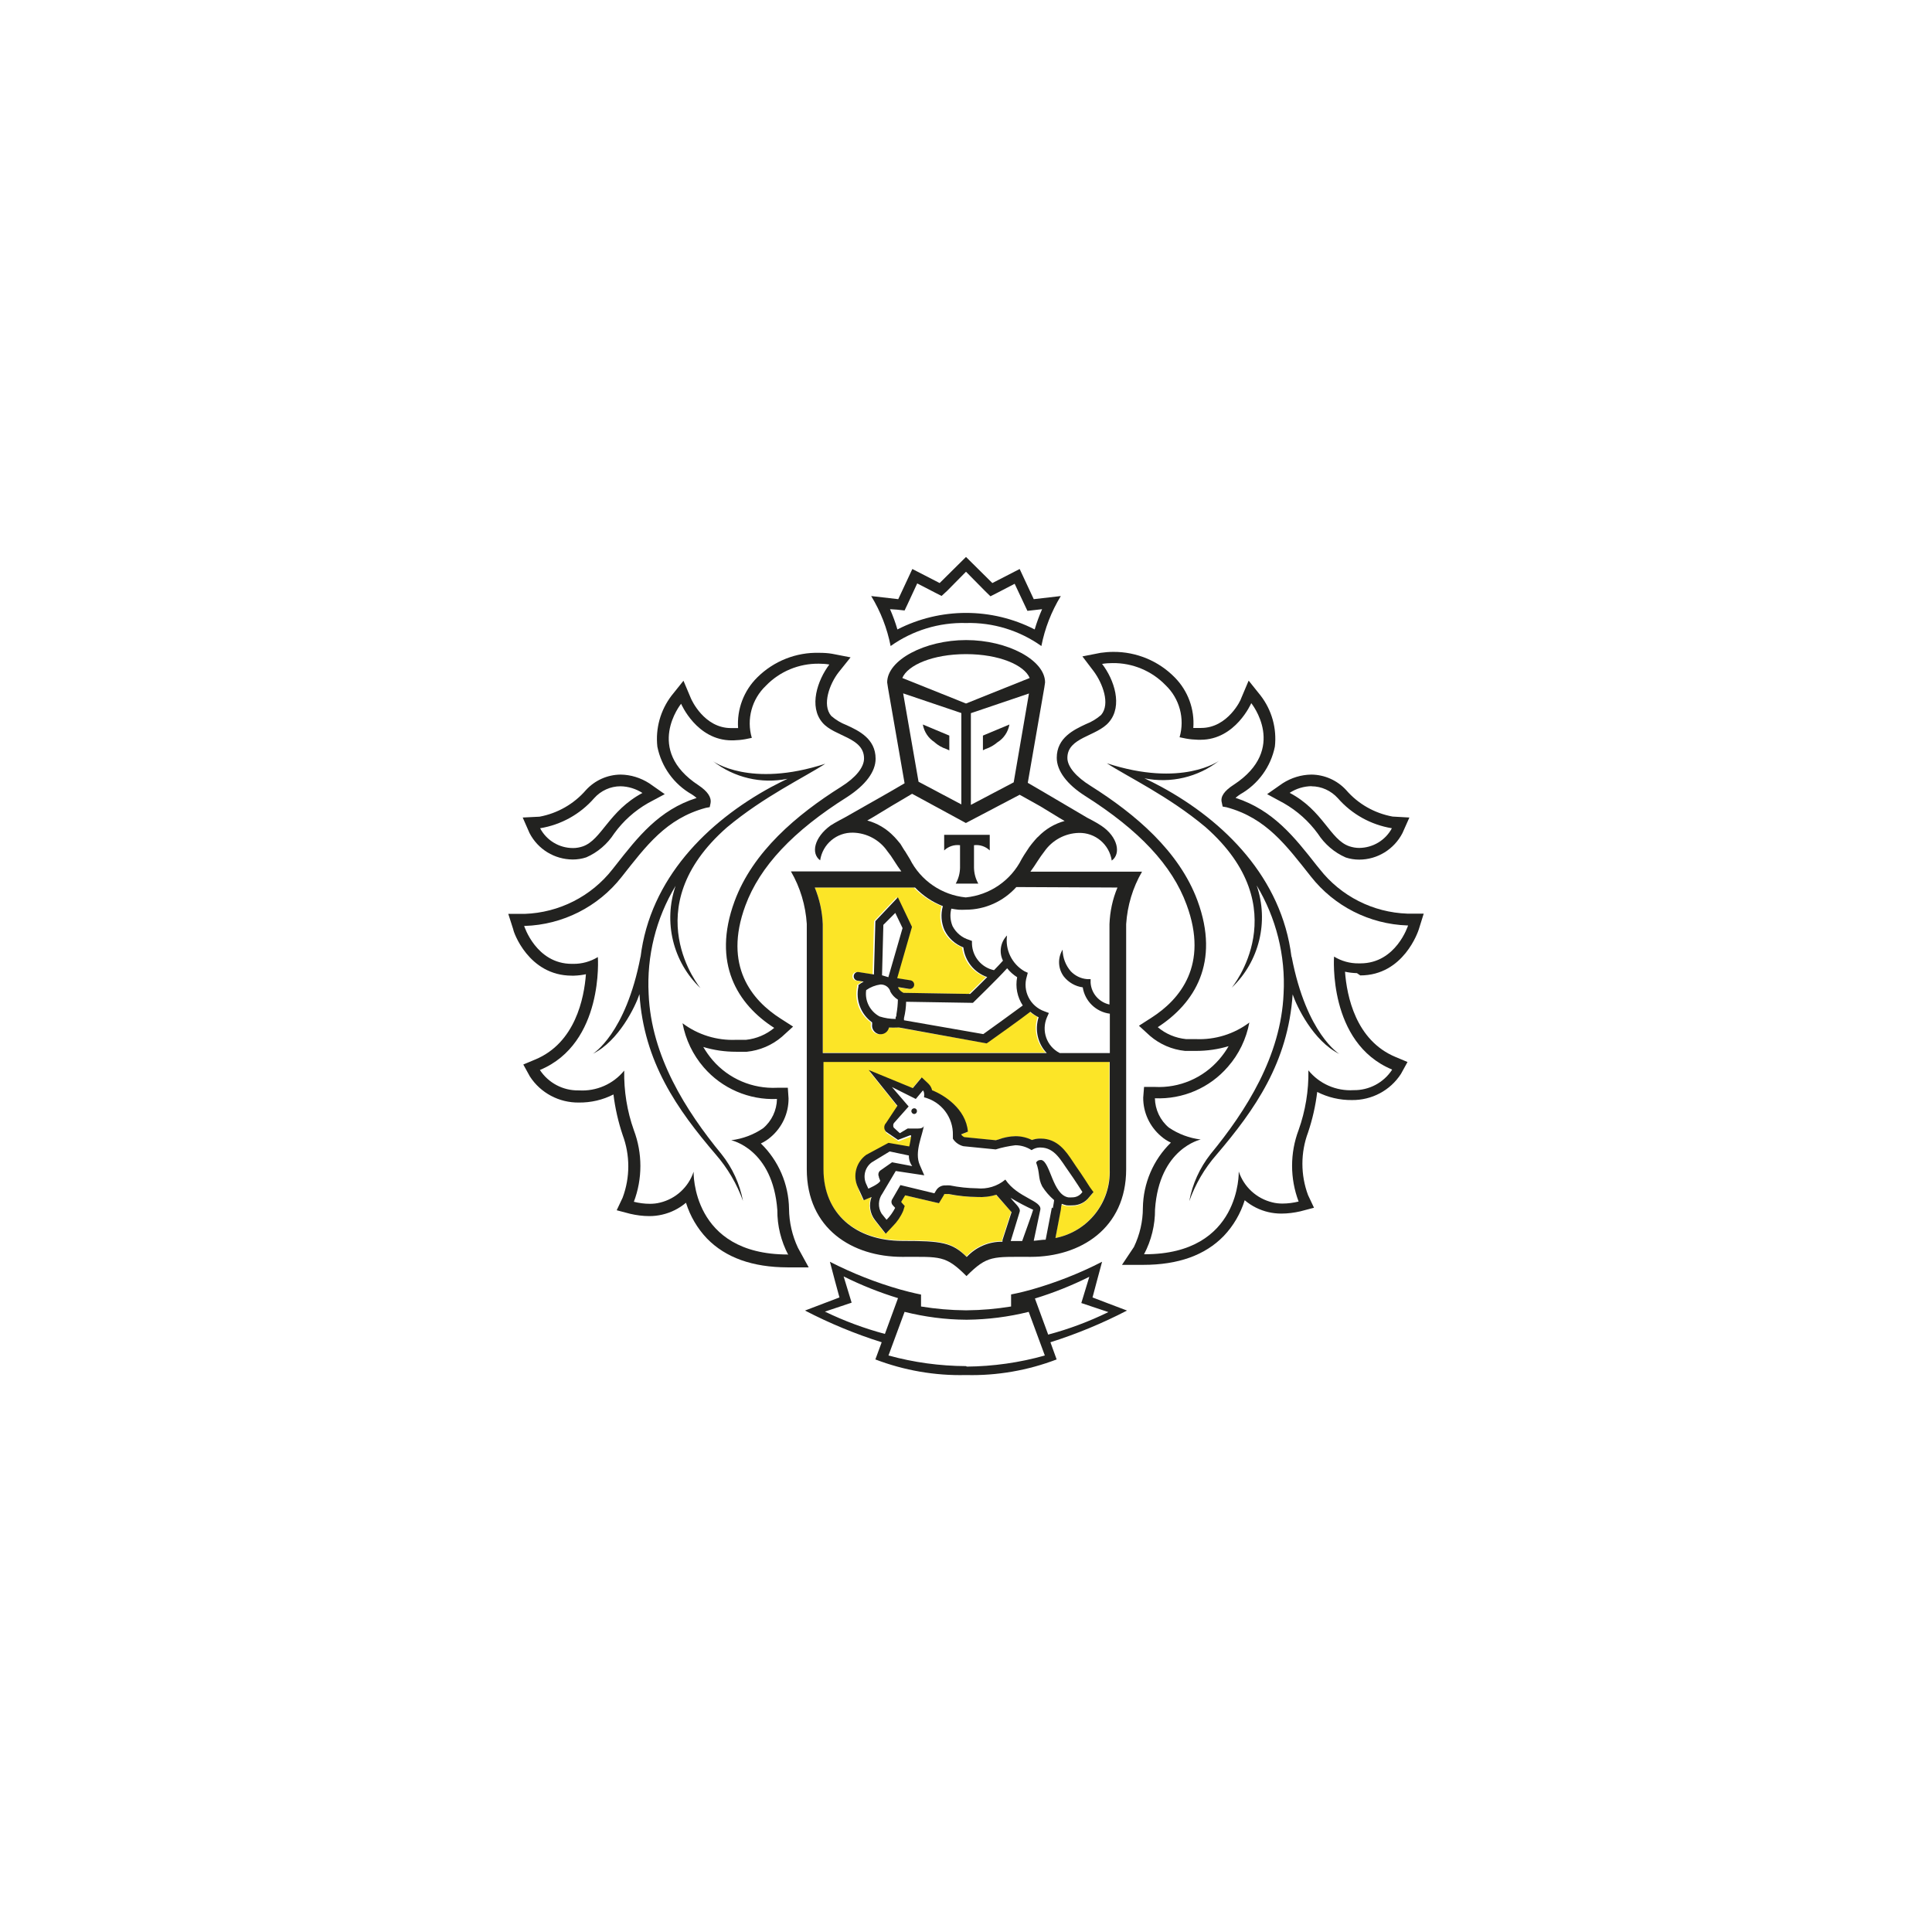 <svg width="80" height="80" viewBox="0 0 80 80" fill="none" xmlns="http://www.w3.org/2000/svg">
<rect width="80" height="80" fill="white"/>
<path d="M59.472 38.706L60 37.047L58.282 37.101C57.477 37.072 56.701 36.8 56.049 36.321H56.282C57.328 36.316 58.286 35.718 58.751 34.78L59.506 33.165C58.914 33.17 58.321 33.136 57.733 33.062C57.17 32.928 56.667 32.622 56.286 32.188C55.773 31.64 55.062 31.328 54.311 31.323C54.02 31.323 53.728 31.373 53.447 31.462C53.486 31.328 53.521 31.195 53.546 31.057C53.664 30.094 53.393 29.121 52.795 28.356L51.491 26.751L50.691 28.627C50.563 28.894 50.37 29.126 50.123 29.294C49.985 28.622 49.659 28.01 49.175 27.526C48.365 26.696 47.254 26.232 46.094 26.242C45.891 26.242 45.689 26.257 45.491 26.286L43.931 26.593C44.064 26.069 44.276 25.57 44.563 25.111L45.422 23.773L43.259 23.975L42.568 22.494L41.235 23.22L40 22L38.765 23.22L37.432 22.528L36.741 23.975L34.578 23.728L35.437 25.072C35.724 25.531 35.936 26.03 36.069 26.553L34.588 26.262H34.538C34.331 26.232 34.123 26.217 33.916 26.217C32.756 26.207 31.644 26.672 30.835 27.501C30.346 27.99 30.01 28.612 29.877 29.294C29.64 29.131 29.447 28.909 29.319 28.647L28.514 26.756L27.2 28.365C26.612 29.131 26.351 30.099 26.464 31.057C26.489 31.195 26.523 31.328 26.563 31.462C26.282 31.373 25.99 31.323 25.699 31.323C24.948 31.328 24.237 31.64 23.724 32.188C23.348 32.617 22.849 32.923 22.291 33.062C21.699 33.151 21.096 33.185 20.494 33.165L21.23 34.805C21.694 35.743 22.652 36.341 23.699 36.346H23.931C23.289 36.815 22.523 37.086 21.728 37.121L20 37.047L20.528 38.706C20.924 40.005 22.044 40.958 23.393 41.131C23.254 42.005 22.701 42.761 21.911 43.156L20.588 43.694L21.299 44.933C21.886 45.847 22.899 46.39 23.98 46.38C24.262 46.38 24.543 46.351 24.82 46.291C24.889 46.593 24.978 46.894 25.076 47.185C25.323 47.837 25.338 48.548 25.126 49.21L24.484 50.558L25.921 50.938C26.242 51.022 26.578 51.062 26.909 51.062C27.146 51.062 27.378 51.037 27.61 50.983C27.778 50.943 27.946 50.894 28.104 50.83C28.286 51.16 28.518 51.467 28.78 51.738C29.699 52.681 31.003 53.16 32.657 53.16H33.837L31.402 54.173L33.249 55.086C33.995 55.452 34.756 55.783 35.531 56.074L35.309 56.716L35.946 57.007C37.002 57.422 38.123 57.654 39.259 57.694H40.775C41.906 57.654 43.022 57.417 44.074 57.002L44.691 56.716L44.474 56.074C45.259 55.773 46.03 55.432 46.78 55.052L48.593 54.173L46.163 53.185H47.348C49.002 53.185 50.311 52.691 51.225 51.763C51.491 51.491 51.718 51.185 51.901 50.854C52.059 50.919 52.227 50.968 52.395 51.007C52.627 51.062 52.859 51.086 53.096 51.086C53.427 51.086 53.763 51.042 54.084 50.963L55.526 50.583L54.899 49.259C54.662 48.588 54.672 47.852 54.923 47.185C55.027 46.884 55.111 46.578 55.18 46.272C55.457 46.331 55.743 46.361 56.025 46.361C57.116 46.37 58.133 45.807 58.711 44.879L59.412 43.654L58.109 43.121C57.319 42.726 56.765 41.97 56.627 41.096C57.975 40.919 59.096 39.97 59.491 38.667L59.472 38.706Z" fill="white"/>
<path d="M45.936 43.951H34.084V48.395C34.084 50.222 35.403 51.358 37.353 51.358C38.983 51.358 39.412 51.422 40.015 52.025C40.395 51.615 40.933 51.383 41.496 51.392V51.323L41.872 50.168L41.235 49.471C40.978 49.551 40.711 49.58 40.444 49.565C40.044 49.56 39.649 49.521 39.259 49.442H39.136C39.081 49.442 39.081 49.442 39.067 49.471L38.993 49.595L38.859 49.817L38.602 49.758L37.462 49.491L37.304 49.748V49.778L37.442 49.931L37.383 50.128C37.279 50.37 37.131 50.588 36.943 50.775L36.657 51.081L36.395 50.755L36.203 50.514C35.995 50.242 35.946 49.886 36.064 49.565L35.743 49.699L35.6 49.383L35.521 49.16C35.319 48.691 35.472 48.148 35.882 47.852L36.8 47.358L37.674 47.531C37.674 47.447 37.728 47.146 37.753 47.072H37.704L37.21 47.259L36.716 46.923C36.617 46.825 36.612 46.662 36.716 46.558L37.185 45.847L35.995 44.365L37.778 45.067L37.901 44.919L38.148 44.622L38.43 44.889C38.504 44.963 38.553 45.052 38.578 45.156C39.072 45.353 39.985 45.931 40.059 46.869L39.778 46.983C39.812 47.032 39.857 47.072 39.911 47.096L41.215 47.225L41.333 47.19C41.556 47.106 41.793 47.062 42.03 47.057C42.267 47.057 42.499 47.111 42.711 47.215C42.805 47.18 42.909 47.16 43.008 47.156H43.072C43.768 47.156 44.119 47.679 44.395 48.094L44.538 48.301C44.78 48.647 45.101 49.151 45.116 49.17L45.259 49.392L45.081 49.6C44.919 49.817 44.662 49.941 44.39 49.941C44.311 49.946 44.232 49.946 44.153 49.941C44.084 49.926 44.015 49.906 43.946 49.877C43.946 49.946 43.946 50.03 43.906 50.099L43.704 51.264C45.047 50.992 45.995 49.788 45.941 48.415L45.936 43.951ZM34.069 43.59H43.299C42.923 43.195 42.795 42.627 42.963 42.109C42.84 42.049 42.721 41.97 42.617 41.882C42.257 42.148 41.136 42.948 40.869 43.151L40.81 43.19L37.185 42.548H37.111C36.993 42.553 36.874 42.553 36.756 42.548C36.721 42.711 36.578 42.825 36.415 42.825H36.356C36.163 42.79 36.03 42.607 36.059 42.415V42.336C35.59 42 35.368 41.417 35.491 40.854V40.79L35.546 40.751C35.546 40.751 35.615 40.701 35.709 40.647L35.447 40.607C35.348 40.588 35.284 40.499 35.299 40.4C35.314 40.301 35.403 40.237 35.501 40.252H35.506L36.133 40.351L36.193 38.143L37.126 37.156L37.709 38.38L37.096 40.504L37.649 40.593C37.748 40.612 37.812 40.701 37.798 40.8C37.783 40.889 37.709 40.948 37.62 40.948H37.59L37.141 40.874V40.909C37.19 40.998 37.264 41.067 37.358 41.111L40.119 41.156L40.825 40.459C40.286 40.272 39.901 39.797 39.837 39.23C39.491 39.096 39.21 38.84 39.052 38.509C38.919 38.197 38.894 37.847 38.988 37.521C38.553 37.348 38.158 37.086 37.837 36.751H33.738C33.936 37.235 34.049 37.748 34.069 38.267V43.59Z" fill="#FCE527"/>
<path d="M37.857 45.891C37.798 45.891 37.743 45.936 37.738 45.995V46C37.733 46.064 37.783 46.123 37.847 46.128H37.852C37.921 46.128 37.97 46.074 37.97 46.01C37.97 45.941 37.921 45.891 37.857 45.891Z" fill="#222220"/>
<path d="M37.852 45.886C37.857 45.886 37.857 45.891 37.857 45.891C37.862 45.891 37.862 45.886 37.867 45.886H37.852ZM45.921 53.985L45.239 53.724L45.427 53.017L45.635 52.247C44.701 52.726 43.723 53.111 42.716 53.398C42.222 53.536 41.867 53.6 41.867 53.6V54.099C41.259 54.198 40.647 54.252 40.03 54.257H39.975C39.358 54.252 38.746 54.198 38.138 54.099V53.605C38.138 53.605 37.778 53.536 37.284 53.398C36.276 53.111 35.299 52.726 34.365 52.247L34.568 53.017L34.76 53.724L34.074 53.985L33.333 54.267C34.351 54.795 35.412 55.235 36.509 55.58L36.247 56.291C37.437 56.746 38.711 56.968 39.985 56.938H40.015C41.289 56.968 42.563 56.746 43.753 56.291L43.496 55.58C44.588 55.235 45.649 54.795 46.667 54.267L45.921 53.985ZM34.158 54.311L35.264 53.941L34.933 52.854C35.659 53.215 36.41 53.516 37.185 53.753L36.642 55.235C35.788 55.007 34.953 54.696 34.158 54.311ZM40.03 56.588L40.005 56.568C38.919 56.563 37.837 56.415 36.79 56.128L37.457 54.321C38.286 54.528 39.141 54.642 40 54.647H40.054C40.913 54.637 41.768 54.528 42.597 54.321L43.264 56.128C42.212 56.425 41.121 56.578 40.03 56.588ZM43.398 55.264V55.249L42.854 53.768C43.63 53.531 44.38 53.23 45.106 52.869L44.775 53.956L45.896 54.331C45.096 54.721 44.257 55.037 43.398 55.264ZM40 25.798C41.116 25.768 42.212 26.104 43.121 26.751C43.264 26.02 43.536 25.319 43.926 24.681L42.805 24.81L42.222 23.561L41.091 24.143L40 23.062L38.909 24.143L37.778 23.561L37.195 24.81L36.074 24.681C36.464 25.319 36.736 26.02 36.879 26.751C37.788 26.104 38.884 25.768 40 25.798ZM37.146 25.244L37.457 25.279L37.59 24.998L37.98 24.158L38.706 24.533L38.988 24.677L39.215 24.469L40 23.674L40.785 24.469L41.012 24.691L41.294 24.548L42.015 24.173L42.41 25.012L42.543 25.294L42.854 25.259L43.151 25.225C43.032 25.496 42.928 25.778 42.844 26.064C41.062 25.151 38.943 25.151 37.16 26.064C37.077 25.778 36.973 25.496 36.854 25.225L37.146 25.244ZM54.647 35.99L54.514 35.827C53.595 34.657 52.721 33.546 51.161 33.037C51.225 32.983 51.289 32.933 51.358 32.889C52.099 32.469 52.622 31.748 52.79 30.914C52.874 30.158 52.662 29.402 52.198 28.8L51.704 28.183L51.393 28.919C51.393 28.963 50.844 30.143 49.738 30.143H49.412C49.472 29.368 49.19 28.602 48.642 28.049C47.975 27.368 47.057 26.988 46.104 26.993C45.926 26.993 45.748 27.007 45.575 27.032L44.82 27.18L45.289 27.797C45.654 28.291 45.985 29.146 45.595 29.605C45.407 29.768 45.195 29.896 44.963 29.985C44.469 30.217 43.758 30.548 43.758 31.378C43.758 31.916 44.178 32.479 44.933 32.958C47.161 34.37 48.538 35.827 49.136 37.467C50.059 39.965 48.854 41.388 47.684 42.138L47.161 42.474L47.62 42.894C48.03 43.245 48.533 43.462 49.072 43.516H49.521C49.98 43.516 50.435 43.452 50.874 43.319C50.766 43.511 50.632 43.694 50.489 43.862C49.822 44.637 48.835 45.062 47.812 45.007H47.373L47.338 45.447C47.333 46.064 47.605 46.647 48.074 47.047C48.198 47.156 48.336 47.245 48.484 47.314C47.753 48.025 47.338 48.998 47.324 50.02C47.324 50.578 47.195 51.131 46.953 51.635L46.459 52.375H47.338C48.79 52.375 49.901 51.975 50.672 51.18C51.072 50.761 51.368 50.252 51.541 49.699C51.827 49.941 52.163 50.109 52.529 50.193C52.701 50.232 52.879 50.252 53.057 50.252C53.324 50.252 53.59 50.217 53.847 50.158L54.41 50.01L54.163 49.486C53.852 48.652 53.852 47.728 54.163 46.894C54.346 46.351 54.474 45.788 54.543 45.215C54.988 45.442 55.481 45.556 55.98 45.551C56.8 45.56 57.566 45.156 58.01 44.469L58.282 43.975L57.788 43.768C56.133 43.081 55.768 41.235 55.694 40.237C55.857 40.272 56.02 40.291 56.188 40.296L56.326 40.39C58.123 40.39 58.726 38.558 58.751 38.479L58.953 37.832H58.277C56.854 37.783 55.526 37.111 54.647 35.99ZM56.331 39.891H56.262C55.901 39.896 55.546 39.797 55.24 39.61C55.24 39.61 54.978 43.18 57.64 44.286V44.301C57.289 44.835 56.687 45.151 56.049 45.141C55.328 45.185 54.632 44.879 54.178 44.321C54.193 45.16 54.054 46 53.773 46.79C53.412 47.743 53.412 48.8 53.773 49.753C53.551 49.807 53.328 49.837 53.101 49.837C52.963 49.837 52.82 49.822 52.687 49.788C52.03 49.63 51.506 49.146 51.294 48.509C51.294 48.509 51.398 51.936 47.403 51.936H47.373C47.674 51.363 47.832 50.726 47.827 50.079C48 47.546 49.719 47.185 49.719 47.185C49.245 47.126 48.795 46.958 48.4 46.691C48.04 46.39 47.832 45.946 47.822 45.477C48.978 45.526 50.094 45.047 50.849 44.168C51.304 43.649 51.605 43.017 51.733 42.341C51.096 42.82 50.311 43.062 49.516 43.027H49.111C48.681 42.983 48.272 42.815 47.941 42.533C49.462 41.546 50.529 39.857 49.585 37.294C48.825 35.239 47.002 33.704 45.17 32.548C44.563 32.173 44.198 31.748 44.198 31.383C44.198 30.523 45.417 30.499 45.921 29.901C46.499 29.23 46.138 28.143 45.635 27.491C45.778 27.467 45.926 27.457 46.069 27.457C46.894 27.447 47.689 27.778 48.262 28.37C48.844 28.924 49.067 29.758 48.844 30.528L49.111 30.583C49.274 30.612 49.437 30.627 49.605 30.632H49.714C51.161 30.632 51.812 29.116 51.812 29.116C51.812 29.116 53.353 31.012 51.087 32.494C50.696 32.746 50.523 32.988 50.593 33.235L50.627 33.398L50.79 33.427C52.435 33.872 53.259 35.007 54.282 36.296C55.249 37.526 56.711 38.267 58.277 38.321H58.306C58.306 38.321 57.812 39.891 56.331 39.891Z" fill="#222220"/>
<path d="M53.16 33.259C53.714 33.575 54.193 34.005 54.568 34.519C54.849 34.953 55.249 35.299 55.723 35.506C55.901 35.566 56.094 35.595 56.281 35.595C57.037 35.595 57.728 35.166 58.074 34.494L58.36 33.852L57.664 33.812C56.913 33.674 56.237 33.289 55.738 32.711C55.368 32.311 54.849 32.079 54.301 32.074C53.877 32.079 53.467 32.207 53.111 32.435L52.469 32.884L53.16 33.259ZM54.316 32.553L54.301 32.558C54.721 32.558 55.116 32.741 55.398 33.052C55.975 33.714 56.765 34.153 57.635 34.296C57.368 34.795 56.849 35.106 56.281 35.111C56.143 35.111 56.005 35.086 55.872 35.042C55.072 34.77 54.79 33.56 53.402 32.83C53.674 32.652 53.99 32.558 54.316 32.553ZM53.486 39.625L53.477 39.615C53.072 36.355 50.706 34 48.074 32.573C47.832 32.44 47.605 32.331 47.388 32.227C48.474 32.449 49.605 32.183 50.479 31.501C50.479 31.501 48.953 32.622 45.832 31.605C46.696 32.168 48.375 32.958 49.911 34.242C53.743 37.61 51.002 40.899 51.002 40.899C52.148 39.812 52.548 38.153 52.035 36.662C52.844 38.01 53.235 39.57 53.151 41.141C53.042 43.728 51.605 45.99 50.123 47.793C49.679 48.361 49.373 49.027 49.245 49.738C49.496 49.032 49.877 48.38 50.37 47.817C51.975 45.936 53.333 43.985 53.526 41.175C53.694 41.669 54.375 43.106 55.462 43.644C55.462 43.644 54.099 42.825 53.486 39.625ZM33.042 51.669C32.805 51.166 32.677 50.612 32.672 50.054C32.657 49.032 32.237 48.059 31.506 47.348C31.654 47.279 31.793 47.19 31.916 47.082C32.385 46.682 32.657 46.099 32.652 45.482L32.622 45.042H32.178C31.16 45.091 30.173 44.672 29.506 43.896C29.363 43.728 29.235 43.546 29.121 43.353C29.561 43.486 30.015 43.551 30.474 43.551H30.924C31.462 43.496 31.97 43.279 32.38 42.928L32.84 42.509L32.316 42.173C31.141 41.422 29.941 40 30.864 37.501C31.462 35.877 32.84 34.41 35.086 32.998C35.842 32.504 36.257 31.956 36.257 31.417C36.257 30.588 35.56 30.257 35.052 30.025C34.82 29.936 34.607 29.808 34.42 29.645C34.025 29.185 34.356 28.311 34.726 27.837L35.22 27.22L34.459 27.072C34.286 27.042 34.109 27.032 33.931 27.032C32.968 27.003 32.039 27.373 31.358 28.049C30.8 28.598 30.509 29.368 30.563 30.148H30.267C29.156 30.148 28.632 28.973 28.612 28.924L28.301 28.188L27.807 28.805C27.348 29.407 27.136 30.163 27.22 30.919C27.388 31.753 27.906 32.474 28.647 32.894C28.716 32.938 28.785 32.988 28.845 33.042C27.284 33.536 26.41 34.662 25.491 35.832L25.358 36C24.479 37.121 23.146 37.793 21.724 37.842H21.047L21.254 38.489C21.254 38.568 21.877 40.4 23.679 40.4H23.768C23.936 40.395 24.099 40.375 24.262 40.341C24.188 41.328 23.822 43.185 22.163 43.872L21.669 44.079L21.941 44.573C22.385 45.259 23.151 45.664 23.97 45.654C24.469 45.659 24.958 45.546 25.402 45.319C25.472 45.891 25.6 46.454 25.783 46.998C26.094 47.832 26.094 48.756 25.783 49.59L25.536 50.114L26.099 50.262C26.356 50.321 26.622 50.356 26.889 50.356C27.067 50.356 27.244 50.336 27.417 50.296C27.783 50.212 28.119 50.044 28.405 49.803C28.578 50.356 28.874 50.864 29.274 51.284C30.049 52.079 31.16 52.474 32.607 52.479H33.486L33.042 51.669ZM32.617 51.946C28.622 51.946 28.721 48.519 28.721 48.519C28.509 49.156 27.985 49.64 27.328 49.798C27.195 49.832 27.052 49.847 26.914 49.847C26.686 49.847 26.464 49.817 26.247 49.763C26.607 48.81 26.607 47.753 26.247 46.8C25.965 46.01 25.832 45.17 25.847 44.331C25.393 44.889 24.696 45.195 23.975 45.151H23.951C23.309 45.161 22.706 44.84 22.356 44.306C25.017 43.2 24.756 39.63 24.756 39.63C24.449 39.817 24.094 39.916 23.733 39.911H23.679C22.198 39.911 21.704 38.341 21.704 38.341H21.733C23.299 38.291 24.765 37.551 25.733 36.321C26.751 35.032 27.58 33.896 29.225 33.452L29.388 33.422L29.422 33.259C29.467 33.008 29.294 32.766 28.928 32.519C26.662 31.037 28.203 29.141 28.203 29.141C28.203 29.141 28.845 30.657 30.301 30.657H30.37C30.538 30.652 30.701 30.637 30.864 30.608L31.131 30.553C30.904 29.783 31.131 28.948 31.714 28.395C32.286 27.802 33.081 27.472 33.906 27.482C34.049 27.482 34.198 27.491 34.341 27.516C33.847 28.173 33.481 29.259 34.059 29.926C34.553 30.504 35.778 30.529 35.778 31.407C35.778 31.773 35.437 32.198 34.83 32.578C32.993 33.733 31.17 35.269 30.415 37.324C29.472 39.886 30.538 41.59 32.059 42.563C31.728 42.84 31.319 43.012 30.889 43.057H30.479C29.684 43.091 28.899 42.849 28.262 42.37C28.39 43.047 28.691 43.679 29.141 44.198C29.896 45.072 31.017 45.556 32.173 45.506C32.163 45.975 31.956 46.42 31.595 46.721C31.2 46.988 30.751 47.156 30.277 47.215C30.277 47.215 32 47.566 32.188 50.109C32.183 50.756 32.341 51.393 32.642 51.965L32.617 51.946Z" fill="#222220"/>
<path d="M23.714 35.59H23.718C23.906 35.59 24.099 35.56 24.276 35.501C24.751 35.294 25.151 34.948 25.432 34.514C25.802 34 26.282 33.57 26.835 33.254L27.526 32.884L26.884 32.435C26.528 32.207 26.119 32.079 25.699 32.074C25.151 32.079 24.632 32.311 24.262 32.716C23.768 33.289 23.086 33.679 22.341 33.817L21.644 33.852L21.926 34.494C22.272 35.166 22.958 35.585 23.714 35.59ZM24.602 33.052C24.879 32.741 25.274 32.558 25.694 32.558C26.015 32.563 26.331 32.662 26.602 32.835C25.205 33.58 24.914 34.775 24.133 35.047C24.005 35.091 23.867 35.116 23.728 35.116C23.155 35.116 22.632 34.8 22.365 34.296C23.235 34.153 24.025 33.714 24.602 33.052ZM26.859 41.16C26.775 39.59 27.16 38.03 27.975 36.681C27.462 38.173 27.862 39.832 29.007 40.919C29.007 40.919 26.262 37.63 30.099 34.262C31.635 32.978 33.309 32.188 34.173 31.625C31.052 32.642 29.526 31.521 29.526 31.521C30.4 32.203 31.526 32.469 32.612 32.247C32.395 32.351 32.168 32.464 31.926 32.593C29.294 34.025 26.914 36.38 26.523 39.639V39.615C25.911 42.815 24.548 43.635 24.548 43.635C25.63 43.101 26.316 41.659 26.479 41.165C26.662 43.98 28.035 45.931 29.64 47.807C30.128 48.37 30.514 49.022 30.765 49.728C30.632 49.022 30.326 48.356 29.877 47.793C28.395 45.99 26.963 43.728 26.859 41.16ZM39.096 35.215C39.269 35.047 39.511 34.968 39.753 34.998V35.931C39.748 36.163 39.689 36.385 39.575 36.588H40.509C40.395 36.385 40.336 36.163 40.331 35.931V34.998C40.568 34.968 40.81 35.047 40.983 35.215V34.568H39.096V35.215ZM38.706 30.736H38.696C38.84 30.859 39.007 30.958 39.19 31.017L39.309 31.072V30.459L38.212 30C38.267 30.306 38.444 30.573 38.706 30.736ZM41.309 30.731L41.304 30.736C41.566 30.573 41.743 30.306 41.798 30L40.701 30.459V31.067L40.815 31.012C40.998 30.953 41.166 30.854 41.309 30.731Z" fill="#222220"/>
<path d="M43.274 28.257C43.274 27.333 41.718 26.504 40.005 26.504C38.291 26.504 36.736 27.333 36.736 28.257L36.77 28.484L37.457 32.434L36.77 32.834L34.978 33.852C34.978 33.852 34.578 34.059 34.39 34.183C33.714 34.676 33.57 35.338 33.961 35.625C34.059 34.953 34.647 34.459 35.328 34.479C35.896 34.494 36.425 34.78 36.746 35.249C36.844 35.368 36.933 35.496 37.012 35.625C37.116 35.793 37.22 35.941 37.323 36.084H32.751C33.136 36.746 33.358 37.491 33.407 38.257V48.415C33.407 50.884 35.299 52.044 37.358 52.044C38.938 52.044 39.151 51.97 40.02 52.84C40.889 51.97 41.101 52.044 42.681 52.044C44.726 52.044 46.632 50.874 46.632 48.415V38.267C46.681 37.501 46.904 36.755 47.289 36.094H42.667C42.77 35.951 42.874 35.802 42.978 35.635C43.062 35.506 43.151 35.378 43.244 35.259C43.57 34.79 44.099 34.504 44.667 34.489C45.348 34.469 45.936 34.963 46.035 35.635C46.43 35.353 46.286 34.647 45.605 34.193C45.422 34.064 45.022 33.862 45.022 33.862L43.244 32.815L42.558 32.415L43.244 28.464L43.274 28.257ZM37.398 28.711L39.807 29.526V33.309L38.035 32.37L37.398 28.711ZM33.738 36.751H37.891C38.212 37.086 38.607 37.353 39.042 37.521C38.948 37.847 38.973 38.197 39.106 38.509C39.264 38.84 39.546 39.096 39.891 39.23C39.956 39.797 40.341 40.272 40.879 40.459C40.583 40.761 40.291 41.042 40.173 41.156L37.412 41.111C37.319 41.067 37.244 40.998 37.195 40.909V40.874L37.644 40.948H37.674C37.763 40.948 37.837 40.889 37.852 40.8C37.867 40.701 37.802 40.612 37.704 40.593L37.151 40.504L37.763 38.38L37.18 37.156L36.247 38.143L36.188 40.351L35.56 40.252C35.462 40.232 35.373 40.296 35.353 40.395V40.4C35.338 40.499 35.402 40.588 35.501 40.607L35.763 40.647C35.669 40.701 35.605 40.741 35.6 40.751L35.546 40.79V40.854C35.422 41.417 35.649 42 36.114 42.336V42.415C36.084 42.607 36.217 42.79 36.41 42.825H36.469C36.632 42.825 36.775 42.711 36.81 42.548C36.928 42.553 37.042 42.553 37.16 42.548H37.234L40.854 43.205L40.914 43.165C41.2 42.963 42.301 42.178 42.662 41.896C42.765 41.985 42.884 42.064 43.007 42.123C42.84 42.642 42.968 43.21 43.343 43.605H34.069V38.267C34.049 37.748 33.936 37.234 33.738 36.751ZM42.351 41.635C41.975 41.911 41.052 42.583 40.716 42.82L37.432 42.247V42.158C37.486 41.936 37.516 41.709 37.521 41.481L40.286 41.526L40.341 41.472C40.385 41.427 41.259 40.583 41.704 40.094C41.822 40.242 41.961 40.365 42.118 40.464C42.039 40.869 42.123 41.289 42.351 41.635ZM36.864 41.042V41.057C36.938 41.195 37.047 41.313 37.18 41.393C37.175 41.595 37.156 41.793 37.121 41.99C37.121 42.035 37.121 42.079 37.086 42.123V42.193C36.859 42.193 36.637 42.158 36.42 42.089C36.025 41.877 35.802 41.442 35.867 40.998C36.044 40.874 36.247 40.795 36.459 40.765C36.642 40.761 36.805 40.869 36.864 41.042ZM36.523 40.385L36.578 38.296L37.072 37.802L37.373 38.43L36.785 40.464L36.523 40.385ZM42.326 51.388H41.852L42.222 50.178C42.282 50.01 41.975 49.792 41.847 49.6C42.148 49.783 42.459 49.946 42.78 50.094C42.78 50.133 42.326 51.388 42.326 51.388ZM43.595 50.035L43.556 50L43.299 51.333C43.136 51.333 42.963 51.368 42.805 51.378L43.077 50.094C43.156 49.714 42.133 49.6 41.63 48.844C41.299 49.121 40.874 49.249 40.449 49.205C40.074 49.2 39.704 49.16 39.338 49.086C39.274 49.081 39.21 49.081 39.146 49.086C38.993 49.077 38.844 49.156 38.765 49.289L38.691 49.412L37.284 49.072L36.948 49.654C36.894 49.733 36.904 49.842 36.973 49.911L37.067 50.015C36.973 50.197 36.854 50.365 36.711 50.509L36.504 50.252C36.346 49.995 36.361 49.664 36.538 49.422L37.091 48.489L38.272 48.667L38.089 48.247C37.842 47.694 38.217 46.988 38.257 46.583C38.257 46.706 38.128 46.731 38 46.731H37.659C37.635 46.726 37.605 46.726 37.58 46.731L37.259 46.923L37.007 46.691C36.968 46.617 36.983 46.528 37.042 46.474L37.625 45.817L36.933 45.012L37.921 45.506L38.217 45.151C38.296 45.23 38.262 45.437 38.262 45.437C38.978 45.615 39.477 46.267 39.457 47.007V47.151C39.556 47.309 39.714 47.417 39.891 47.462L41.23 47.595C41.496 47.511 41.768 47.457 42.044 47.422C42.282 47.422 42.519 47.496 42.716 47.625C42.81 47.56 42.923 47.521 43.037 47.516H43.081C43.679 47.516 43.931 48.059 44.252 48.504C44.494 48.844 44.82 49.358 44.82 49.358C44.726 49.496 44.573 49.58 44.405 49.58C44.346 49.585 44.291 49.585 44.232 49.58C43.59 49.462 43.496 48.138 43.131 48.035H43.072C43.002 48.035 42.938 48.074 42.904 48.138C43.072 48.588 42.973 48.77 43.156 49.126C43.289 49.338 43.457 49.531 43.649 49.694C43.649 49.694 43.625 49.891 43.595 50.035ZM36.4 48.741H36.39L36.449 48.894C36.41 49.027 35.956 49.22 35.956 49.22L35.857 49.002C35.728 48.691 35.822 48.336 36.094 48.133L36.84 47.679L37.635 47.847C37.63 48.005 37.679 48.158 37.773 48.286L36.938 48.128L36.444 48.474C36.365 48.543 36.351 48.652 36.4 48.741ZM45.951 48.42C46.005 49.793 45.052 50.998 43.704 51.264L43.931 50.069C43.931 50 43.956 49.916 43.965 49.847C44.035 49.877 44.104 49.896 44.173 49.911C44.252 49.916 44.331 49.916 44.41 49.911C44.681 49.911 44.938 49.788 45.101 49.57L45.279 49.363L45.131 49.16C45.131 49.16 44.8 48.637 44.553 48.291L44.415 48.084C44.138 47.669 43.788 47.146 43.091 47.146H43.027C42.928 47.151 42.825 47.17 42.731 47.205C42.519 47.101 42.286 47.047 42.049 47.047C41.812 47.052 41.575 47.096 41.353 47.18L41.234 47.215L39.931 47.086C39.877 47.062 39.832 47.022 39.797 46.973L40.079 46.859C40 45.916 39.091 45.338 38.597 45.146C38.573 45.042 38.523 44.953 38.449 44.879L38.168 44.612L37.921 44.909L37.797 45.057L35.97 44.306L37.16 45.788L36.691 46.499C36.593 46.597 36.588 46.761 36.691 46.864L37.185 47.2L37.679 47.012H37.728C37.728 47.086 37.674 47.388 37.649 47.472L36.79 47.323L35.872 47.817C35.447 48.123 35.299 48.686 35.521 49.16L35.625 49.383L35.768 49.699L36.089 49.565C35.97 49.886 36.02 50.242 36.227 50.514L36.42 50.761L36.676 51.086L36.963 50.78C37.151 50.593 37.299 50.375 37.402 50.133L37.462 49.936L37.323 49.783V49.753L37.481 49.496L38.622 49.763L38.879 49.822L39.017 49.595L39.091 49.472C39.091 49.447 39.091 49.442 39.16 49.442H39.284C39.674 49.521 40.069 49.56 40.464 49.565C40.731 49.58 40.998 49.551 41.254 49.472L41.886 50.193L41.511 51.348V51.417C40.948 51.407 40.41 51.639 40.03 52.049C39.422 51.447 38.993 51.383 37.368 51.383C35.417 51.383 34.099 50.242 34.099 48.42V43.975H45.951V48.42ZM46.272 36.751C46.069 37.23 45.961 37.743 45.941 38.267V41.595C45.511 41.501 45.19 41.136 45.16 40.696V40.543H45.012C44.755 40.523 44.519 40.405 44.341 40.222C44.123 39.97 44.005 39.654 44 39.323C43.788 39.669 43.807 40.114 44.054 40.44C44.247 40.681 44.528 40.844 44.834 40.884C44.923 41.457 45.383 41.901 45.956 41.975V43.605H43.882C43.338 43.328 43.111 42.681 43.353 42.123L43.432 41.946L43.249 41.877C42.657 41.669 42.331 41.032 42.519 40.43L42.558 40.281L42.42 40.217C41.901 39.916 41.615 39.328 41.699 38.736C41.427 39.012 41.358 39.432 41.531 39.778C41.432 39.891 41.304 40.025 41.16 40.173C40.642 40.064 40.267 39.615 40.247 39.086V38.963L40.133 38.919C39.832 38.83 39.585 38.622 39.442 38.346C39.348 38.118 39.328 37.862 39.393 37.625C39.491 37.644 39.59 37.659 39.689 37.669C39.788 37.674 39.891 37.674 39.99 37.669C40.79 37.669 41.551 37.323 42.084 36.731L46.272 36.751ZM43.072 33.383L43.882 33.877L44.084 33.995C43.664 34.109 43.284 34.336 42.983 34.652L42.948 34.681C42.879 34.755 42.815 34.83 42.751 34.909L42.711 34.958C42.647 35.037 42.588 35.121 42.533 35.21L42.504 35.254C42.434 35.353 42.37 35.462 42.306 35.57C41.857 36.464 40.983 37.062 39.99 37.16C38.998 37.062 38.123 36.464 37.674 35.57C37.61 35.462 37.546 35.358 37.481 35.254L37.442 35.2L37.284 34.943L37.239 34.889C37.175 34.81 37.111 34.736 37.047 34.667L37.012 34.632C36.711 34.316 36.331 34.089 35.911 33.975L36.118 33.857L36.933 33.363L37.768 32.869L39.995 34.079L42.222 32.909L43.072 33.383ZM41.975 32.395L40.202 33.328V29.531L42.607 28.716L41.975 32.395ZM40 29.131L37.363 28.074C37.585 27.541 38.622 27.086 40 27.086C41.378 27.086 42.415 27.541 42.637 28.074L40 29.131Z" fill="#222220"/>
</svg>

